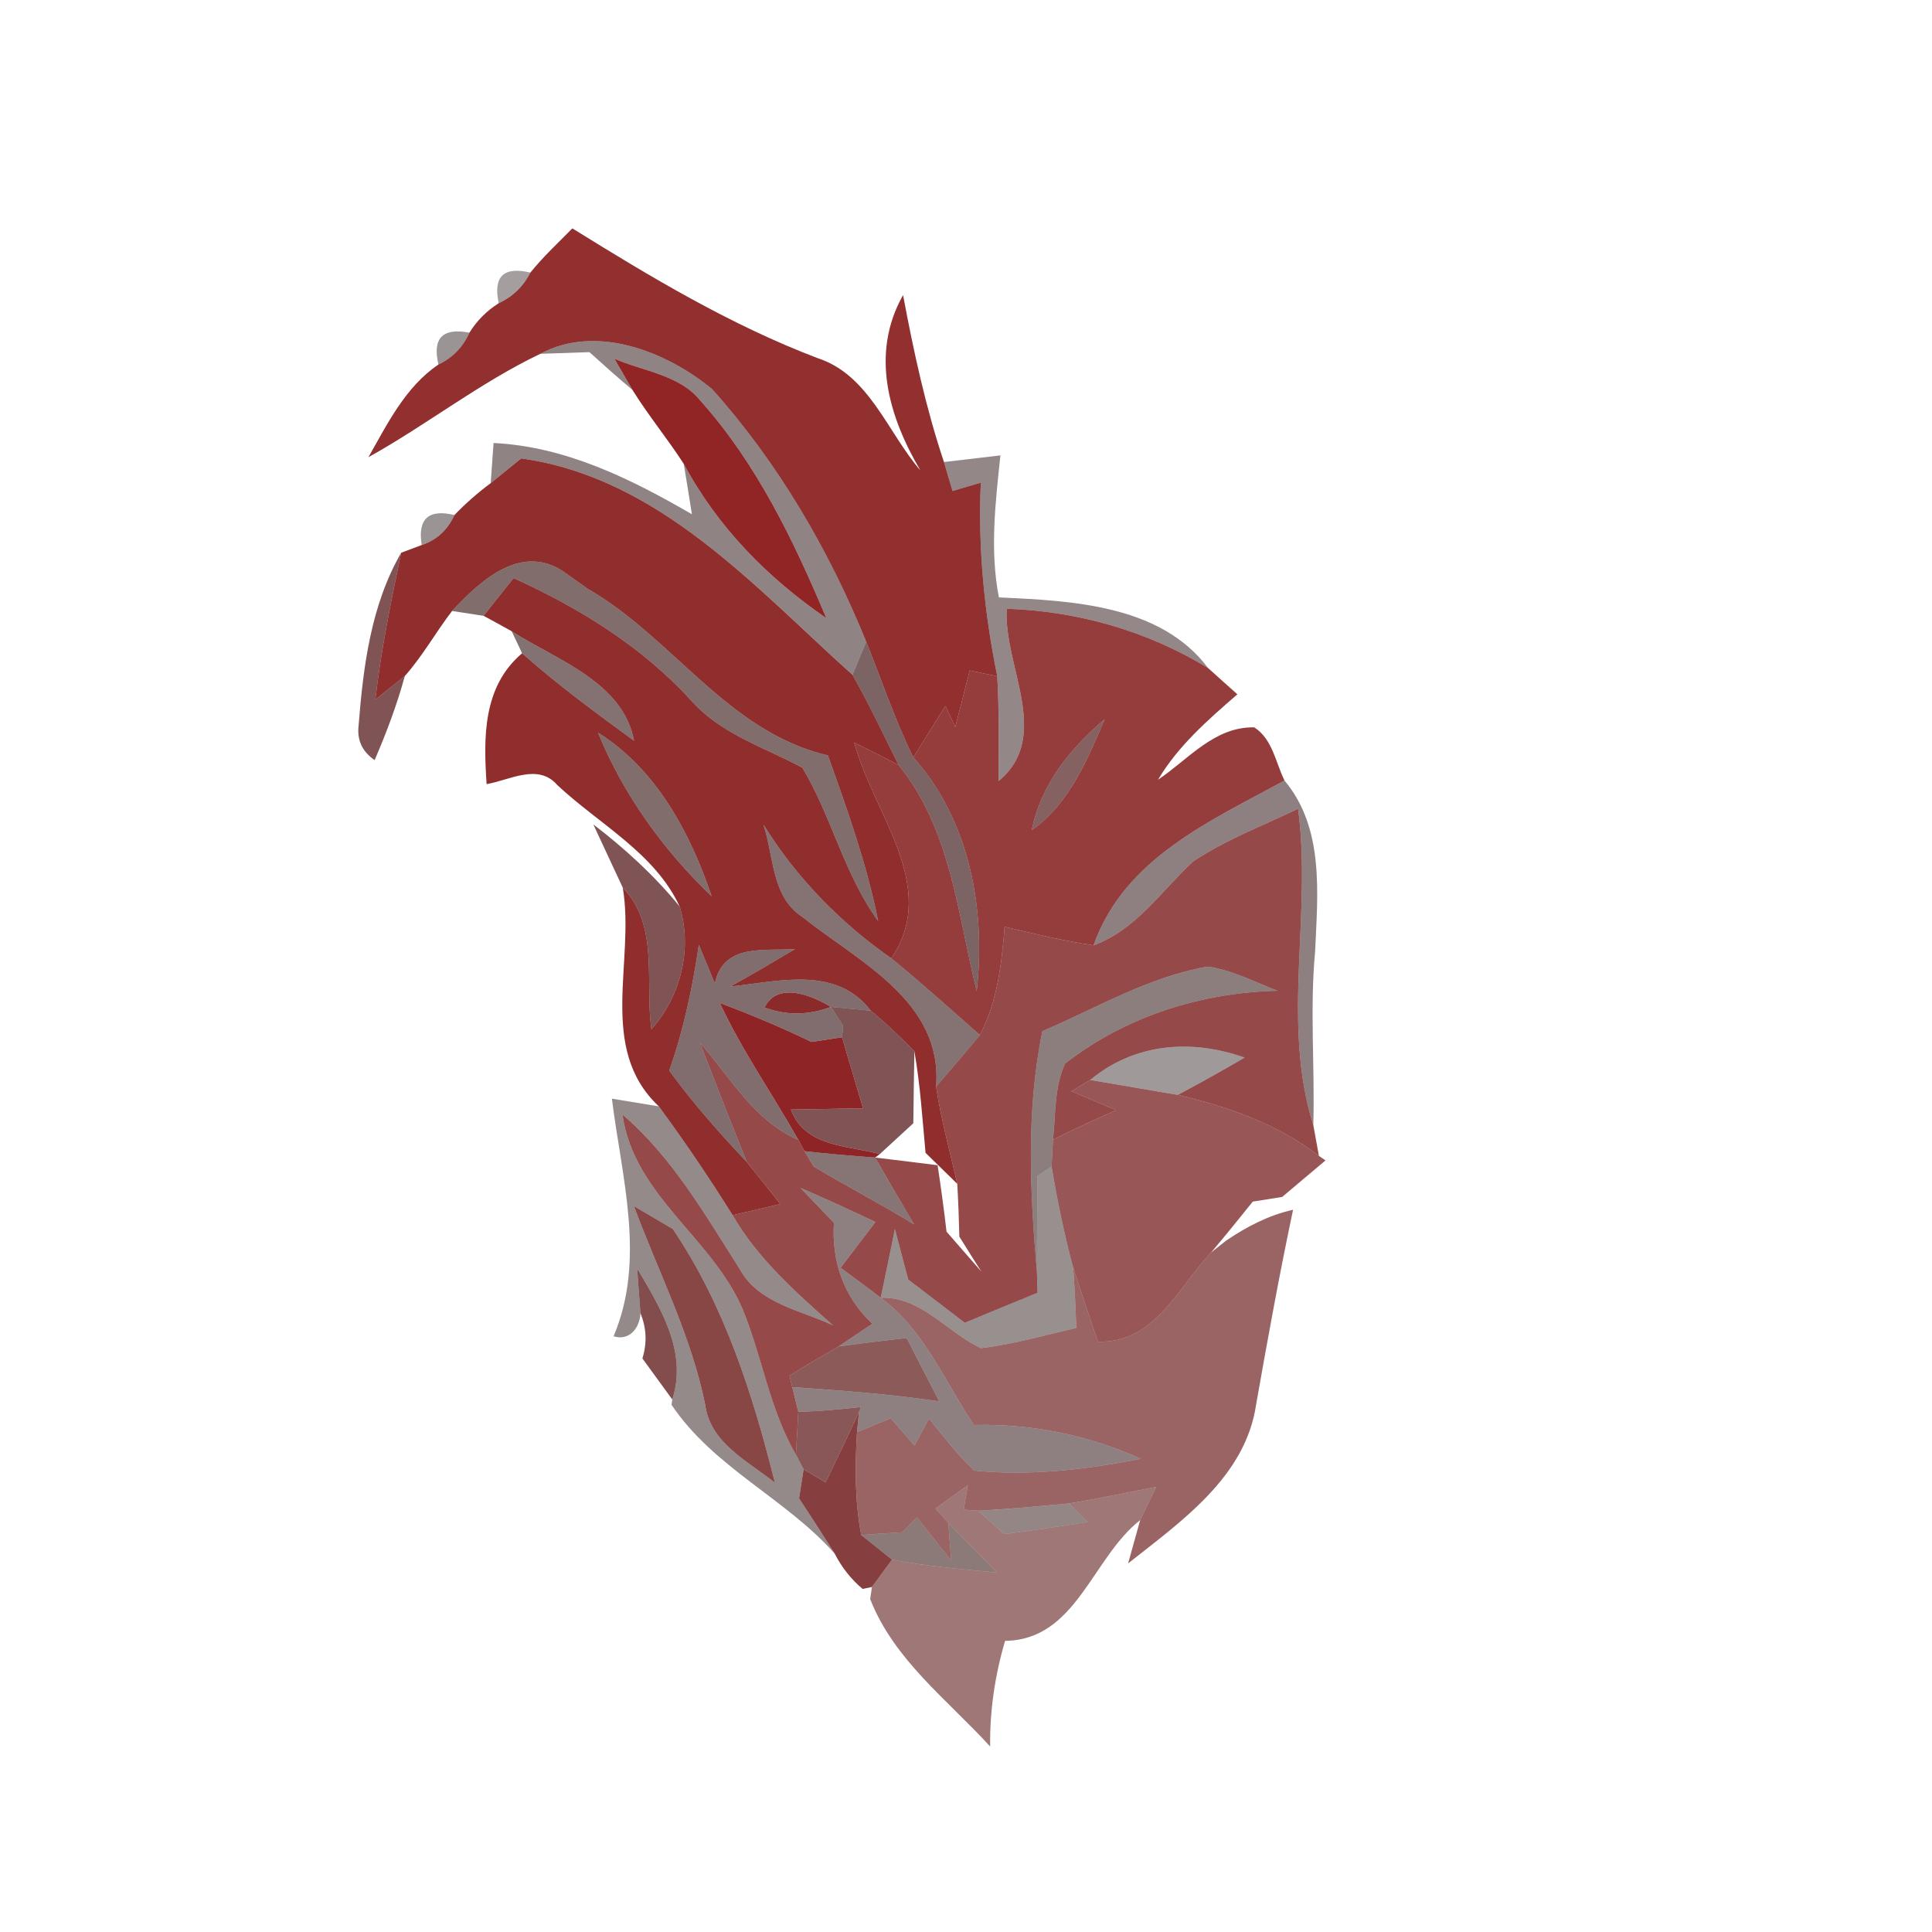<svg xmlns="http://www.w3.org/2000/svg" width="128pt" height="128pt" viewBox="0 0 128 128"><path fill="#810e0e" d="M35.14 18.06c.84-1.05 1.84-1.97 2.78-2.93 5.2 3.23 10.48 6.4 16.23 8.59 3.44 1.11 4.64 4.91 6.83 7.45-2.1-3.57-3.34-7.73-1.15-11.62.7 3.73 1.5 7.45 2.71 11.06.14.48.42 1.44.57 1.92.46-.14 1.4-.42 1.87-.55-.19 4.31.23 8.6 1.09 12.82-.45-.09-1.37-.28-1.82-.38l-.96 3.74-.65-1.39c-.72 1.14-1.43 2.27-2.13 3.41-1.22-2.48-2.09-5.1-3.12-7.66-2.46-6.06-5.83-11.85-10.21-16.74-3-2.48-7.68-4.34-11.38-2.34-4.02 1.92-7.52 4.7-11.39 6.85 1.26-2.22 2.46-4.67 4.64-6.14.94-.45 1.63-1.16 2.05-2.11.5-.8 1.15-1.45 1.94-1.95.93-.43 1.63-1.11 2.1-2.03z" opacity=".86"/><path fill="#100101" d="M33.04 20.09c-.38-1.78.33-2.45 2.1-2.03-.47.92-1.17 1.6-2.1 2.03z" opacity=".38"/><path fill="#120202" d="M29.05 24.15c-.42-1.74.27-2.45 2.05-2.11-.42.95-1.11 1.66-2.05 2.11z" opacity=".42"/><path fill="#1d0303" d="M35.8 23.44c3.7-2 8.38-.14 11.38 2.34 4.38 4.89 7.75 10.68 10.21 16.74-.23.55-.68 1.64-.91 2.19-6.5-5.83-12.8-13.06-21.95-14.34-.68.55-1.35 1.09-2.02 1.64.05-.67.14-2 .19-2.66 4.77.23 9.09 2.37 13.14 4.72-.13-.84-.4-2.51-.54-3.34 2.23 4.18 5.56 7.56 9.45 10.23-2.16-5.13-4.61-10.24-8.35-14.42-1.39-1.72-3.79-1.94-5.7-2.78l1.2 2.07c-.97-.81-1.91-1.65-2.85-2.5-1.08.04-2.17.07-3.25.11z" opacity=".49"/><path fill="#850e0e" d="M40.7 23.76c1.91.84 4.31 1.06 5.7 2.78 3.74 4.18 6.19 9.29 8.35 14.42-3.89-2.67-7.22-6.05-9.45-10.23-1.08-1.67-2.35-3.21-3.4-4.9l-1.2-2.07z" opacity=".9"/><path fill="#7f0d0d" d="M34.53 30.37c9.15 1.28 15.45 8.51 21.95 14.34 1.11 1.95 2.06 3.98 3.06 5.98-.98-.51-1.95-1-2.94-1.49 1.22 4.66 5.7 9.52 2.45 14.29-3.39-2.37-6.29-5.34-8.47-8.86.68 2.04.53 4.77 2.54 6.09 3.74 2.99 9.34 5.59 8.9 11.27.32 2.18.92 4.3 1.4 6.44-.7-.69-1.4-1.37-2.1-2.05-.21-2.25-.35-4.51-.74-6.73-.92-.94-1.88-1.86-2.89-2.69-2.3-3.01-6.12-1.93-9.31-1.6 1.45-.79 2.87-1.64 4.29-2.48-2.07.14-4.75-.4-5.31 2.28-.35-.85-.7-1.71-1.06-2.56-.42 2.83-1.01 5.63-1.96 8.33 1.56 2.15 3.32 4.13 5.14 6.06.75.92 1.48 1.85 2.22 2.78-.79.18-2.37.55-3.16.74-1.54-2.46-3.17-4.87-4.89-7.21-4.1-3.85-1.56-9.63-2.39-14.49 2.44 2.53 1.45 6.23 1.9 9.38 1.94-2.2 2.73-5.3 1.87-8.13-1.64-3.55-5.35-5.46-8.12-8.06-1.26-1.45-3.15-.31-4.67-.05-.21-3.09-.26-6.46 2.35-8.67 2.35 2.09 4.89 3.95 7.42 5.8-.74-3.91-5.12-5.34-8.11-7.26-.46-.26-1.4-.77-1.86-1.02.49-.63 1.49-1.88 1.99-2.5 4.33 1.97 8.43 4.49 11.68 8.02 1.97 2.28 4.88 3.17 7.45 4.54 1.94 3.24 2.77 7.07 5.02 10.16-.75-3.76-2.04-7.37-3.33-10.97-6.63-1.55-10.25-7.78-15.91-11.04-.33-.23-1-.71-1.34-.95-2.91-2.22-5.67.3-7.65 2.42-1.08 1.41-1.95 2.98-3.13 4.31-.49.39-1.47 1.17-1.95 1.56.37-3.28 1.04-6.51 1.71-9.73.34-.13 1.02-.38 1.36-.51 1-.33 1.72-1 2.17-1.99.74-.77 1.54-1.47 2.4-2.11.67-.55 1.34-1.09 2.02-1.64m5.09 18.17c1.67 4.09 4.34 7.8 7.53 10.84-1.42-4.2-3.67-8.43-7.53-10.84z" opacity=".86"/><path fill="#1a0203" d="M62.54 30.61l3.74-.44c-.33 3.13-.71 6.29-.1 9.41 4.81.22 10.71.48 13.86 4.68-4.03-2.46-8.63-3.77-13.34-3.93-.23 3.8 3.04 8.44-.54 11.42-.01-2.32.05-4.64-.09-6.95-.86-4.22-1.28-8.51-1.09-12.82-.47.13-1.41.41-1.87.55-.15-.48-.43-1.44-.57-1.92z" opacity=".47"/><path fill="#110202" d="M27.94 36.11c-.28-1.73.44-2.4 2.17-1.99-.45.99-1.17 1.66-2.17 1.99z" opacity=".42"/><g fill="#470808"><path d="M23.76 48.05c.31-3.92.82-7.97 2.82-11.43-.67 3.22-1.34 6.45-1.71 9.73.48-.39 1.46-1.17 1.95-1.56-.52 1.91-1.22 3.76-2 5.57-.83-.57-1.18-1.34-1.06-2.31zM39.31 54.62c2.09 1.6 4.05 3.39 5.72 5.44.86 2.83.07 5.93-1.87 8.13-.45-3.15.54-6.85-1.9-9.38-.49-1.04-1.46-3.14-1.95-4.19zM55.05 66.71c.66.06 1.98.19 2.64.25 1.01.83 1.97 1.75 2.89 2.69-.03 1.59-.05 3.18-.07 4.77l-2.22 2.04c-2.11-.58-4.95-.44-5.89-2.95l4.78-.08c-.46-1.57-.94-3.14-1.39-4.71.02-.19.05-.56.07-.75l-.81-1.26z" opacity=".69"/></g><path fill="#280404" d="M29.95 40.48c1.98-2.12 4.74-4.64 7.65-2.42.34.24 1.01.72 1.34.95 5.66 3.26 9.28 9.49 15.91 11.04 1.29 3.6 2.58 7.21 3.33 10.97-2.25-3.09-3.08-6.92-5.02-10.16-2.57-1.37-5.48-2.26-7.45-4.54-3.25-3.53-7.35-6.05-11.68-8.02-.5.62-1.5 1.87-1.99 2.5-.53-.08-1.57-.24-2.09-.32z" opacity=".58"/><path fill="#7b0c0c" d="M66.7 40.33c4.71.16 9.31 1.47 13.34 3.93.48.44 1.45 1.3 1.94 1.74-1.95 1.69-3.93 3.42-5.26 5.66 2-1.34 3.74-3.53 6.38-3.47 1.21.78 1.41 2.32 2 3.52-4.94 2.7-10.62 5.17-12.65 10.92-1.99-.3-3.94-.76-5.89-1.23-.2 2.45-.48 4.96-1.64 7.17-1.95-1.71-3.87-3.45-5.87-5.08 3.25-4.77-1.23-9.63-2.45-14.29.99.49 1.96.98 2.94 1.49 3.46 4.26 3.9 9.86 5.17 14.98.61-5.44-.46-11.31-4.2-15.49.7-1.14 1.41-2.27 2.13-3.41l.65 1.39.96-3.74c.45.1 1.37.29 1.82.38.14 2.31.08 4.63.09 6.95 3.58-2.98.31-7.62.54-11.42M68.36 55c2.49-1.76 3.67-4.65 4.83-7.35-2.28 1.93-4.24 4.34-4.83 7.35z" opacity=".8"/><path fill="#230403" d="M33.9 41.82c2.99 1.92 7.37 3.35 8.11 7.26-2.53-1.85-5.07-3.71-7.42-5.8-.17-.36-.51-1.09-.69-1.46z" opacity=".56"/><path fill="#2c0405" d="M57.39 42.52c1.03 2.56 1.9 5.18 3.12 7.66 3.74 4.18 4.81 10.05 4.2 15.49-1.27-5.12-1.71-10.72-5.17-14.98-1-2-1.95-4.03-3.06-5.98.23-.55.68-1.64.91-2.19z" opacity=".62"/><path fill="#3e0606" d="M68.36 55c.59-3.01 2.55-5.42 4.83-7.35-1.16 2.7-2.34 5.59-4.83 7.35z" opacity=".63"/><path fill="#290404" d="M39.62 48.54c3.86 2.41 6.11 6.64 7.53 10.84-3.19-3.04-5.86-6.75-7.53-10.84z" opacity=".58"/><g fill="#1e0303"><path d="M72.45 62.63c2.03-5.75 7.71-8.22 12.65-10.92 2.65 3.16 2.2 7.49 2.03 11.32-.36 3.83-.01 7.67-.12 11.51-2.14-6.81-.07-13.99-1.01-20.96-2.34 1.13-4.8 2.05-6.96 3.5-2.11 1.95-3.77 4.52-6.59 5.55zM53.03 78.7c1.67.72 3.32 1.48 4.97 2.26l-2.31 3.03c.88.66 1.78 1.31 2.66 1.99 2.89 2.15 4.23 5.54 6.17 8.43 3.82-.09 7.57.66 11.06 2.24-3.62.71-7.35 1.15-11.02.78-1.14-1.03-2.05-2.28-3.01-3.45-.24.45-.72 1.34-.96 1.79l-1.57-1.81-2.24.92.13-1.33.12-.33c-1.38.15-2.75.29-4.14.31l-.4-1.63c3.26.23 6.51.46 9.74.95l-2.16-4.2c-1.5.16-3 .35-4.5.55.56-.38 1.67-1.13 2.23-1.5-1.9-1.76-2.71-4.13-2.55-6.69l-2.22-2.31z" opacity=".5"/></g><path fill="#730c0c" d="M79.04 57.08c2.16-1.45 4.62-2.37 6.96-3.5.94 6.97-1.13 14.15 1.01 20.96.09.51.28 1.53.37 2.04-2.74-2.12-6.02-3.26-9.35-4.04 1.5-.79 2.97-1.62 4.43-2.47-3.51-1.25-7.28-.97-10.23 1.48-.31.19-.94.56-1.25.75.99.41 1.98.83 2.97 1.25-1.41.63-2.81 1.27-4.19 1.96.19-1.68.08-3.47.8-5.04 4-3.13 9.02-4.71 14.08-4.83-1.52-.58-3-1.37-4.63-1.6-3.89.67-7.35 2.74-10.95 4.28-1.08 5.26-.83 10.63-.36 15.95l.04 1.38c-1.61.66-3.22 1.32-4.82 1.99-1.25-.96-2.5-1.91-3.75-2.87-.22-.83-.66-2.51-.88-3.34-.31 1.52-.62 3.03-.94 4.55-.88-.68-1.78-1.33-2.66-1.99L58 80.96c-1.65-.78-3.3-1.54-4.97-2.26l2.22 2.31c-.16 2.56.65 4.93 2.55 6.69-.56.37-1.67 1.12-2.23 1.5-1.1.63-2.19 1.27-3.26 1.94.05.19.14.57.18.76l.4 1.63c-.05.95-.1 1.9-.16 2.84-1.74-2.99-2.23-6.47-3.53-9.64-2.02-4.72-7.21-7.54-7.96-12.89 3.31 2.84 5.47 6.63 7.78 10.26 1.25 2.27 4.03 2.7 6.17 3.71-2.46-2.19-4.98-4.41-6.65-7.3.79-.19 2.37-.56 3.16-.74-.74-.93-1.47-1.86-2.22-2.78-1.06-2.63-2.09-5.27-3.11-7.91 2.01 2.29 3.6 5.18 6.52 6.44.14.25.27.5.41.75l.61 1.02c2.2 1.31 4.47 2.49 6.65 3.83-.87-1.47-1.73-2.95-2.58-4.43 1.38.17 2.76.33 4.14.51.22 1.46.42 2.93.59 4.4.77.89 1.54 1.77 2.31 2.65-.49-.77-.98-1.54-1.46-2.32-.03-1.17-.07-2.33-.14-3.5-.48-2.14-1.08-4.26-1.4-6.44.97-1.13 1.95-2.26 2.9-3.42 1.16-2.21 1.44-4.72 1.64-7.17 1.95.47 3.9.93 5.89 1.23 2.82-1.03 4.48-3.6 6.59-5.55z" opacity=".75"/><path fill="#270404" d="M50.58 54.63c2.18 3.52 5.08 6.49 8.47 8.86 2 1.63 3.92 3.37 5.87 5.08-.95 1.16-1.93 2.29-2.9 3.42.44-5.68-5.16-8.28-8.9-11.27-2.01-1.32-1.86-4.05-2.54-6.09z" opacity=".56"/><path fill="#270404" d="M46.3 62.6c.36.85.71 1.71 1.06 2.56.56-2.68 3.24-2.14 5.31-2.28-1.42.84-2.84 1.69-4.29 2.48 3.19-.33 7.01-1.41 9.31 1.6-.66-.06-1.98-.19-2.64-.25-1.25-.76-3.53-1.71-4.4.04 1.45.54 2.92.52 4.4-.04l.81 1.26c-.02.19-.05.56-.07.75-.51.08-1.52.23-2.03.31-1.98-.96-4.01-1.81-6.07-2.58 1.48 3.17 3.49 6.04 5.2 9.07-2.92-1.26-4.51-4.15-6.52-6.44 1.02 2.64 2.05 5.28 3.11 7.91-1.82-1.93-3.58-3.91-5.14-6.06.95-2.7 1.54-5.5 1.96-8.33z" opacity=".58"/><path fill="#210303" d="M69.06 68.32c3.6-1.54 7.06-3.61 10.95-4.28 1.63.23 3.11 1.02 4.63 1.6-5.06.12-10.08 1.7-14.08 4.83-.72 1.57-.61 3.36-.8 5.04-.02.44-.07 1.33-.09 1.78l-.93.61c-.01 2.12-.05 4.25-.04 6.37-.47-5.32-.72-10.69.36-15.95z" opacity=".51"/><path fill="#7b0e0e" d="M50.65 66.75c.87-1.75 3.15-.8 4.4-.04-1.48.56-2.95.58-4.4.04z" opacity=".88"/><path fill="#840f11" d="M47.69 66.45c2.06.77 4.09 1.62 6.07 2.58.51-.08 1.52-.23 2.03-.31.45 1.57.93 3.14 1.39 4.71l-4.78.08c.94 2.51 3.78 2.37 5.89 2.95l-.31.23c-1.56-.11-3.13-.25-4.68-.42-.14-.25-.27-.5-.41-.75-1.71-3.03-3.72-5.9-5.2-9.07z" opacity=".91"/><path fill="#120101" d="M72.23 71.55c2.95-2.45 6.72-2.73 10.23-1.48-1.46.85-2.93 1.68-4.43 2.47l-5.8-.99z" opacity=".4"/><path fill="#6c0b0b" d="M70.98 72.3c.31-.19.94-.56 1.25-.75l5.8.99c3.33.78 6.61 1.92 9.35 4.04l.44.3c-.96.8-1.91 1.61-2.87 2.42-.49.08-1.46.23-1.95.31-.91 1.13-1.82 2.26-2.76 3.37-2.21 2.34-3.73 6.02-7.5 5.91-.55-1.64-1.11-3.27-1.64-4.91-.59-2.2-1.05-4.44-1.43-6.69.02-.45.07-1.34.09-1.78 1.38-.69 2.78-1.33 4.19-1.96-.99-.42-1.98-.84-2.97-1.25z" opacity=".69"/><path fill="#170202" d="M40.54 72.79c1.03.17 2.07.34 3.11.51 1.72 2.34 3.35 4.75 4.89 7.21 1.67 2.89 4.19 5.11 6.65 7.3-2.14-1.01-4.92-1.44-6.17-3.71-2.31-3.63-4.47-7.42-7.78-10.26.75 5.35 5.94 8.17 7.96 12.89 1.3 3.17 1.79 6.65 3.53 9.64.13.25.38.74.51.98-.08.48-.23 1.44-.3 1.92.8 1.21 1.58 2.43 2.36 3.66-3.28-3.68-8.02-5.7-10.81-9.86l.05-.35c1.03-3.17-.79-6.08-2.33-8.69.05.74.17 2.23.22 2.97-.04 1-.75 1.86-1.78 1.53 2.16-5.07.53-10.55-.11-15.74M42 79.91c1.62 4.37 3.79 8.55 4.72 13.15.33 2.55 2.82 3.73 4.62 5.18-1.46-5.86-3.36-11.8-6.77-16.82-.64-.38-1.93-1.13-2.57-1.51z" opacity=".46"/><path fill="#250404" d="M53.3 76.27c1.55.17 3.12.31 4.68.42.85 1.48 1.71 2.96 2.58 4.43-2.18-1.34-4.45-2.52-6.65-3.83l-.61-1.02z" opacity=".55"/><path fill="#160202" d="M68.74 77.9l.93-.61c.38 2.25.84 4.49 1.43 6.69.1 1.33.16 2.66.21 4-2.1.48-4.17 1.08-6.31 1.34-2.26-1.04-3.96-3.44-6.65-3.34.32-1.52.63-3.03.94-4.55.22.83.66 2.51.88 3.34 1.25.96 2.5 1.91 3.75 2.87 1.6-.67 3.21-1.33 4.82-1.99l-.04-1.38c-.01-2.12.03-4.25.04-6.37z" opacity=".44"/><path fill="#630d0b" d="M42 79.91c.64.38 1.93 1.13 2.57 1.51 3.41 5.02 5.31 10.96 6.77 16.82-1.8-1.45-4.29-2.63-4.62-5.18-.93-4.6-3.1-8.78-4.72-13.15z" opacity=".76"/><path fill="#610a0a" d="M81.24 82.19c1.36-.92 2.81-1.68 4.43-2.04-.91 4.29-1.69 8.6-2.45 12.91-.7 4.79-4.97 7.74-8.48 10.52l.8-2.87c.27-.55.8-1.65 1.06-2.2-1.93.37-3.84.79-5.78 1.1-2 .18-3.99.37-6 .48-.24-.02-.72-.05-.97-.07l.27-1.62c-.72.51-1.43 1.03-2.14 1.55.22.24.64.71.85.95.05.62.14 1.87.19 2.5-.76-.95-1.52-1.91-2.27-2.87-.24.25-.73.74-.97.99-.91.05-1.81.11-2.72.18-.43-2.25-.42-4.55-.28-6.82l2.24-.92 1.57 1.81c.24-.45.72-1.34.96-1.79.96 1.17 1.87 2.42 3.01 3.45 3.67.37 7.4-.07 11.02-.78-3.49-1.58-7.24-2.33-11.06-2.24-1.94-2.89-3.28-6.28-6.17-8.43 2.69-.1 4.39 2.3 6.65 3.34 2.14-.26 4.21-.86 6.31-1.34-.05-1.34-.11-2.67-.21-4 .53 1.64 1.09 3.27 1.64 4.91 3.77.11 5.29-3.57 7.5-5.91l1-.79z" opacity=".63"/><path fill="#570b0b" d="M42.21 84.03c1.54 2.61 3.36 5.52 2.33 8.69-.49-.68-1.49-2.04-1.98-2.72.32-1.03.27-2.03-.13-3-.05-.74-.17-2.23-.22-2.97z" opacity=".73"/><path fill="#560a09" d="M55.57 89.2c1.5-.2 3-.39 4.5-.55l2.16 4.2c-3.23-.49-6.48-.72-9.74-.95-.04-.19-.13-.57-.18-.76 1.07-.67 2.16-1.31 3.26-1.94z" opacity=".67"/><path fill="#530909" d="M52.89 93.53c1.39-.02 2.76-.16 4.14-.31l-.12.33c-.71 1.56-1.47 3.11-2.21 4.66-.49-.29-.98-.57-1.46-.86-.13-.24-.38-.73-.51-.98.06-.94.11-1.89.16-2.84z" opacity=".68"/><path fill="#680c0c" d="M54.7 98.21c.74-1.55 1.5-3.1 2.21-4.66l-.13 1.33c-.14 2.27-.15 4.57.28 6.82.51.41 1.53 1.22 2.04 1.63-.33.45-1 1.35-1.33 1.81l-.62.13c-.76-.64-1.38-1.42-1.85-2.34-.78-1.23-1.56-2.45-2.36-3.66.07-.48.22-1.44.3-1.92.48.29.97.57 1.46.86z" opacity=".79"/><path fill="#520808" d="M61.98 99.95c.71-.52 1.42-1.04 2.14-1.55l-.27 1.62c.25.02.73.05.97.07l1.71 1.55c1.84-.24 3.69-.51 5.52-.8l-1.23-1.23c1.94-.31 3.85-.73 5.78-1.1-.26.55-.79 1.65-1.06 2.2-3.19 2.5-4.24 7.95-8.95 8-.67 2.27-1.02 4.62-.99 7-2.83-3.1-6.38-5.75-7.95-9.77l.12-.8c.33-.46 1-1.36 1.33-1.81 2.31.44 4.64.64 6.98.86-1.08-1.1-2.18-2.19-3.25-3.29-.21-.24-.63-.71-.85-.95z" opacity=".55"/><path fill="#260403" d="M59.78 101.52c.24-.25.73-.74.97-.99.75.96 1.51 1.92 2.27 2.87-.05-.63-.14-1.88-.19-2.5 1.07 1.1 2.17 2.19 3.25 3.29-2.34-.22-4.67-.42-6.98-.86-.51-.41-1.53-1.22-2.04-1.63.91-.07 1.81-.13 2.72-.18z" opacity=".53"/><path fill="#220404" d="M64.82 100.09c2.01-.11 4-.3 6-.48l1.23 1.23c-1.83.29-3.68.56-5.52.8l-1.71-1.55z" opacity=".48"/></svg>